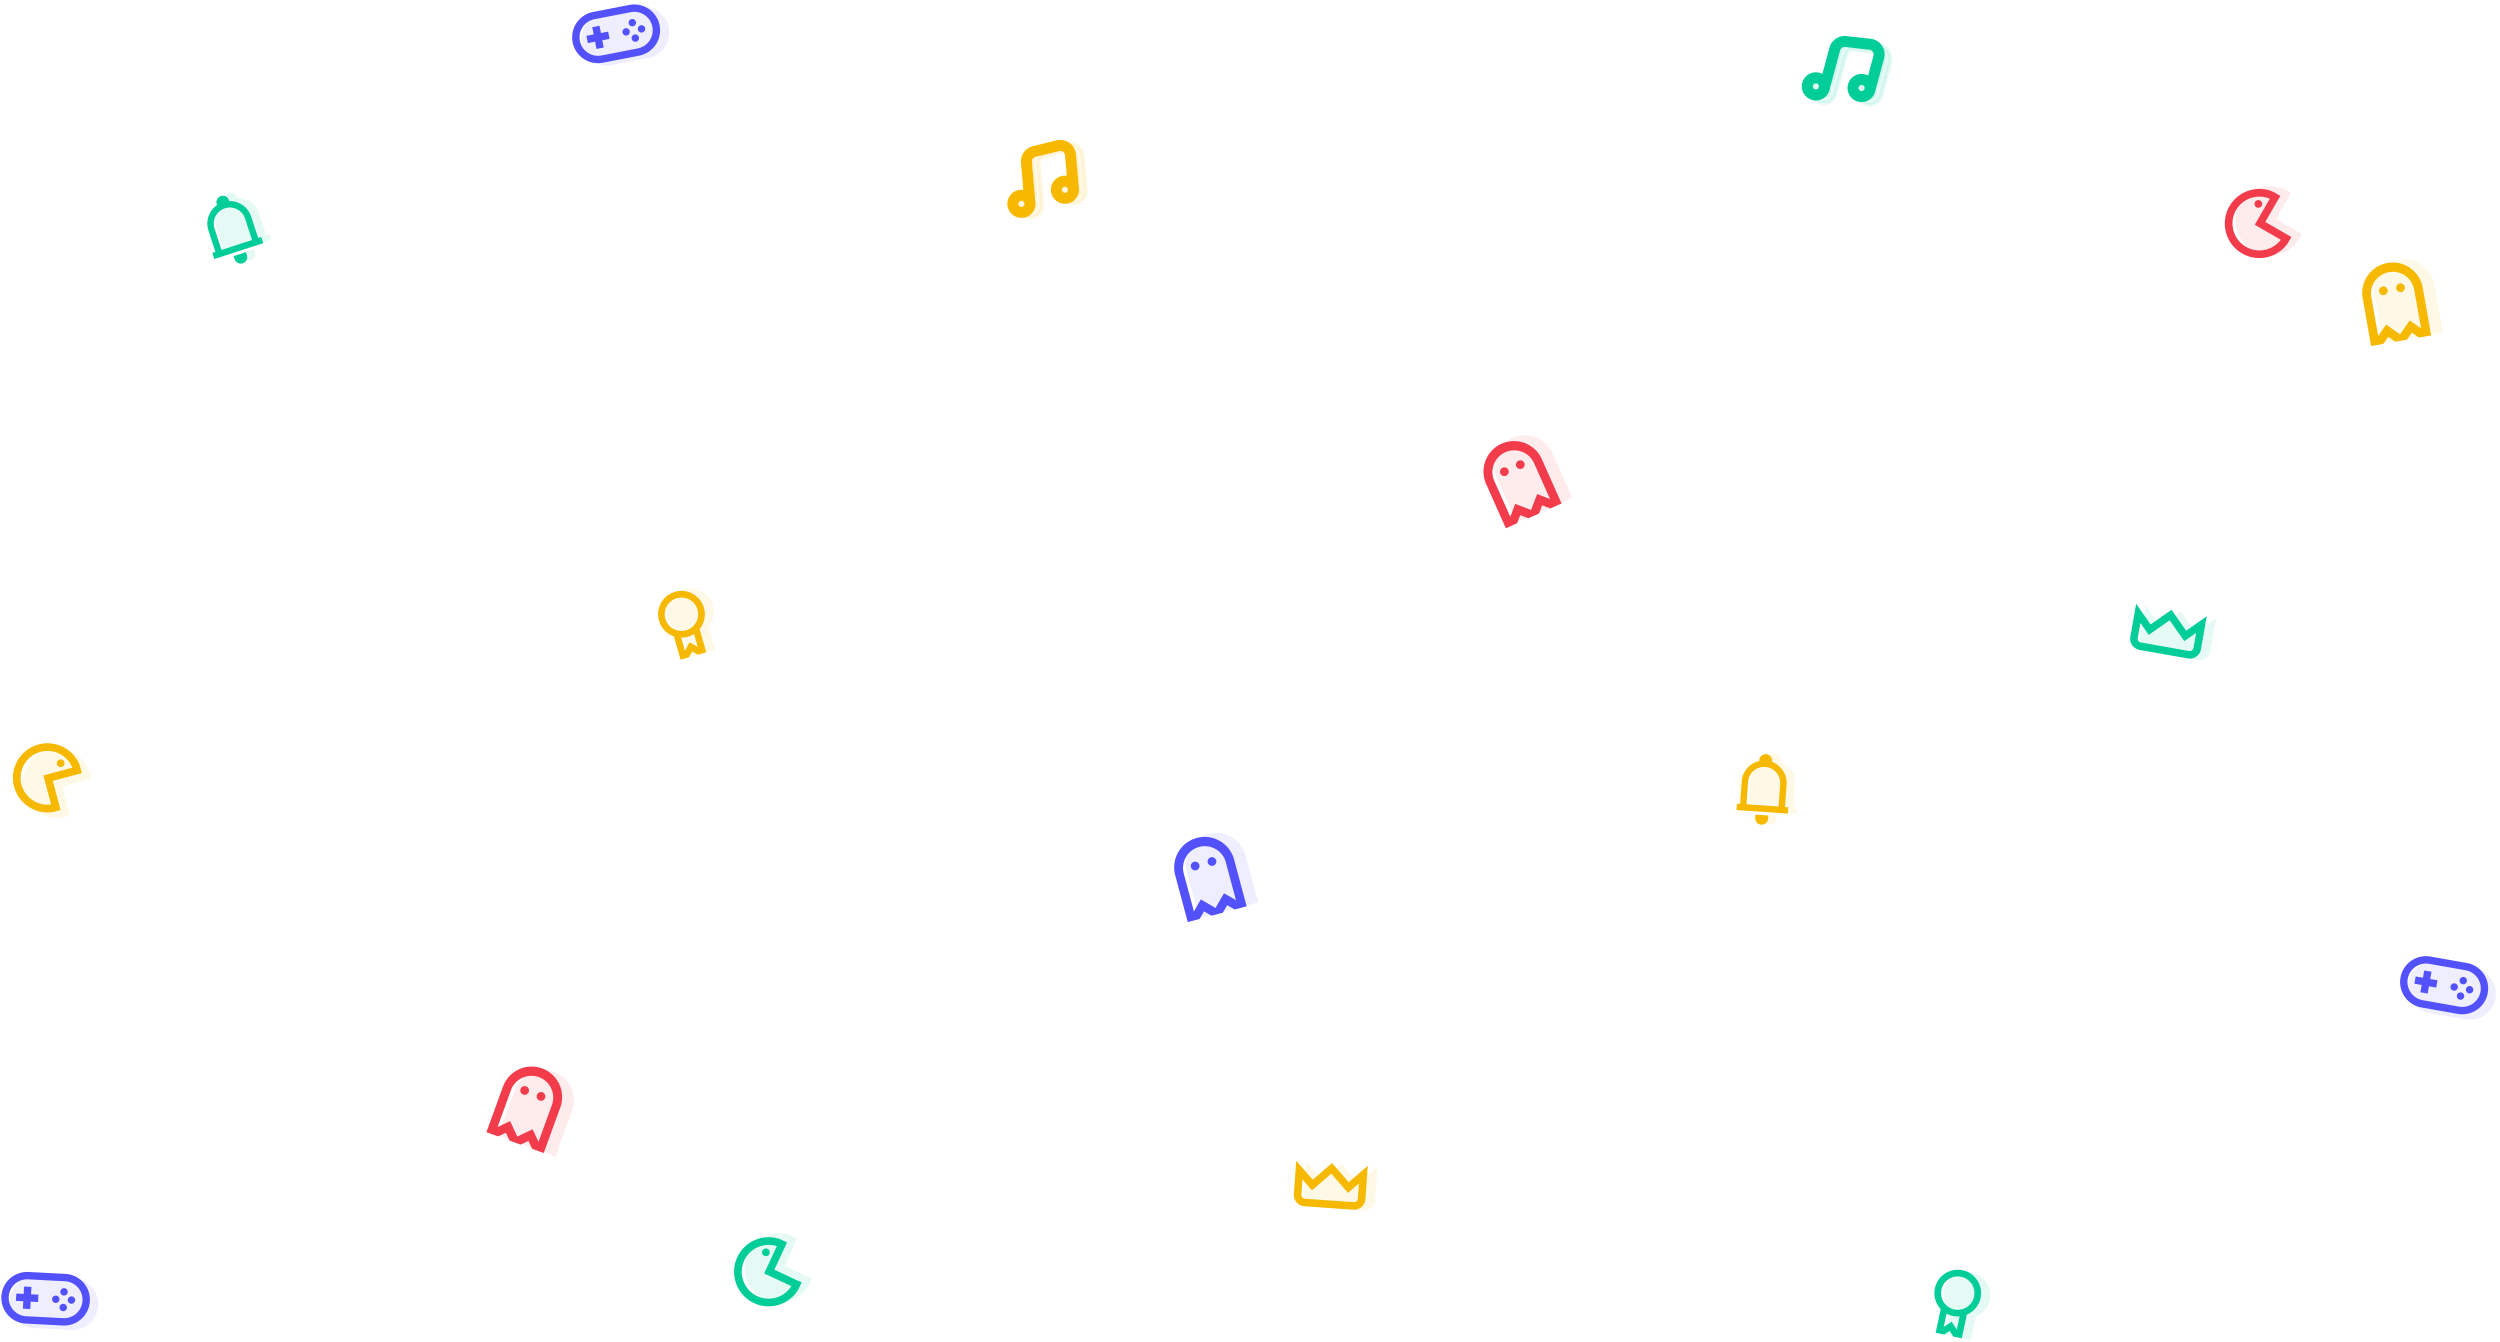 <svg xmlns="http://www.w3.org/2000/svg"  viewBox="0 0 1812.788 973.362">
  <g id="background-img" transform="translate(14486.322 -4811.076)">
    <g id="ghost-character" transform="matrix(0.914, -0.407, 0.407, 0.914, -13417.247, 5142.849)">
      <path id="패스_1407" data-name="패스 1407" d="M49.192,59.818V25.1A22.1,22.1,0,1,0,5,25.1V59.818H49.192ZM42.879,53.5Z" transform="translate(3.809 -4.307)" fill="#f23c4c" fill-rule="evenodd" opacity="0.1"/>
      <path id="패스_625" data-name="패스 625" d="M49.192,59.818V25.1A22.1,22.1,0,1,0,5,25.1V59.818h8.928l4.464-4.464,4.464,4.464h8.48L35.8,55.354l4.464,4.464ZM42.879,25.1a15.783,15.783,0,0,0-31.566,0V53.505l7.079-7.079,8.7,8.7,8.7-8.7L42.879,53.5Z" transform="translate(-5 -3.707)" fill="#f23c4c" fill-rule="evenodd"/>
      <path id="패스_623" data-name="패스 623" d="M15.289,11.157A3.157,3.157,0,1,1,12.132,8,3.157,3.157,0,0,1,15.289,11.157Z" transform="translate(3.574 7.076)" fill="#f23c4c"/>
      <path id="패스_624" data-name="패스 624" d="M16.128,14.313a3.157,3.157,0,1,0-3.157-3.157A3.157,3.157,0,0,0,16.128,14.313Z" transform="translate(12.19 7.076)" fill="#f23c4c"/>
    </g>
    <g id="ghost-character-2" data-name="ghost-character" transform="matrix(0.985, -0.174, 0.174, 0.985, -12776.748, 5006.719)">
      <path id="패스_1407-2" data-name="패스 1407" d="M49.192,59.818V25.1A22.1,22.1,0,1,0,5,25.1V59.818H49.192ZM42.879,53.5Z" transform="translate(3.809 -4.307)" fill="#f6b900" fill-rule="evenodd" opacity="0.1"/>
      <g id="그룹_3121" data-name="그룹 3121">
        <path id="패스_625-2" data-name="패스 625" d="M49.192,59.818V25.1A22.1,22.1,0,1,0,5,25.1V59.818h8.928l4.464-4.464,4.464,4.464h8.48L35.8,55.354l4.464,4.464ZM42.879,25.1a15.783,15.783,0,0,0-31.566,0V53.505l7.079-7.079,8.7,8.7,8.7-8.7L42.879,53.5Z" transform="translate(-5.001 -3.707)" fill="#f6b900" fill-rule="evenodd"/>
        <path id="패스_623-2" data-name="패스 623" d="M15.289,11.157A3.157,3.157,0,1,1,12.132,8,3.157,3.157,0,0,1,15.289,11.157Z" transform="translate(3.574 7.075)" fill="#f6b900"/>
        <path id="패스_624-2" data-name="패스 624" d="M16.128,14.313a3.157,3.157,0,1,0-3.157-3.157A3.157,3.157,0,0,0,16.128,14.313Z" transform="translate(12.19 7.075)" fill="#f6b900"/>
      </g>
    </g>
    <g id="ghost-character-3" data-name="ghost-character" transform="matrix(0.94, 0.342, -0.342, 0.94, -14114.423, 5579.29)">
      <path id="패스_1407-3" data-name="패스 1407" d="M49.192,59.818V25.1A22.1,22.1,0,1,0,5,25.1V59.818H49.192ZM42.879,53.5Z" transform="translate(3.809 -4.307)" fill="#f23c4c" fill-rule="evenodd" opacity="0.1"/>
      <path id="패스_625-3" data-name="패스 625" d="M49.192,59.818V25.1A22.1,22.1,0,1,0,5,25.1V59.818h8.928l4.464-4.464,4.464,4.464h8.48L35.8,55.354l4.464,4.464ZM42.879,25.1a15.783,15.783,0,0,0-31.566,0V53.505l7.079-7.079,8.7,8.7,8.7-8.7L42.879,53.5Z" transform="translate(-5 -3.707)" fill="#f23c4c" fill-rule="evenodd"/>
      <path id="패스_623-3" data-name="패스 623" d="M15.289,11.157A3.157,3.157,0,1,1,12.132,8,3.157,3.157,0,0,1,15.289,11.157Z" transform="translate(3.574 7.076)" fill="#f23c4c"/>
      <path id="패스_624-3" data-name="패스 624" d="M16.128,14.313a3.157,3.157,0,1,0-3.157-3.157A3.157,3.157,0,0,0,16.128,14.313Z" transform="translate(12.19 7.076)" fill="#f23c4c"/>
    </g>
    <g id="bell" transform="matrix(0.998, 0.07, -0.07, 0.998, -13224.259, 5356.738)">
      <path id="bell-2" data-name="bell" d="M27.291,5.658v.675A16.311,16.311,0,0,1,38.936,21.962v16.3h2.329v4.658H4V38.265H6.329v-16.3A16.311,16.311,0,0,1,17.975,6.333V5.658a4.658,4.658,0,1,1,9.316,0Zm0,41.924V45.253H17.975v2.329a4.658,4.658,0,1,0,9.316,0Z" transform="translate(2.196 -1.558)" fill="#f6b900" fill-rule="evenodd" opacity="0.1"/>
      <path id="bell-3" data-name="bell" d="M27.291,5.658v.675A16.311,16.311,0,0,1,38.936,21.962v16.3h2.329v4.658H4V38.265H6.329v-16.3A16.311,16.311,0,0,1,17.975,6.333V5.658a4.658,4.658,0,1,1,9.316,0Zm-16.3,32.607H34.278v-16.3a11.645,11.645,0,1,0-23.291,0Zm16.3,9.316V45.253H17.975v2.329a4.658,4.658,0,1,0,9.316,0Z" transform="translate(-4 -1.125)" fill="#f6b900" fill-rule="evenodd"/>
    </g>
    <g id="bell-4" data-name="bell" transform="matrix(0.951, -0.309, 0.309, 0.951, -14343.823, 4959.145)">
      <path id="bell-5" data-name="bell" d="M27.291,5.658v.675A16.311,16.311,0,0,1,38.936,21.962v16.3h2.329v4.658H4V38.265H6.329v-16.3A16.311,16.311,0,0,1,17.975,6.333V5.658a4.658,4.658,0,1,1,9.316,0Zm0,41.924V45.253H17.975v2.329a4.658,4.658,0,1,0,9.316,0Z" transform="translate(2.196 -1.558)" fill="#00cd98" fill-rule="evenodd" opacity="0.1"/>
      <path id="bell-6" data-name="bell" d="M27.291,5.658v.675A16.311,16.311,0,0,1,38.936,21.962v16.3h2.329v4.658H4V38.265H6.329v-16.3A16.311,16.311,0,0,1,17.975,6.333V5.658a4.658,4.658,0,1,1,9.316,0Zm-16.3,32.607H34.278v-16.3a11.645,11.645,0,1,0-23.291,0Zm16.3,9.316V45.253H17.975v2.329a4.658,4.658,0,1,0,9.316,0Z" transform="translate(-4 -1.125)" fill="#00cd98" fill-rule="evenodd"/>
    </g>
    <g id="games" transform="matrix(0.985, 0.174, -0.174, 0.985, -12742.425, 5501.43)">
      <path id="패스_1408" data-name="패스 1408" d="M18.739,5a18.739,18.739,0,1,0,0,37.478h26.77A18.739,18.739,0,0,0,45.509,5Z" transform="translate(6.218 -2.098)" fill="#5351fb" fill-rule="evenodd" opacity="0.1"/>
      <path id="패스_617" data-name="패스 617" d="M18.332,11.784a2.677,2.677,0,1,0,0,3.786A2.677,2.677,0,0,0,18.332,11.784Z" transform="translate(23.08 5.062)" fill="#5351fb"/>
      <path id="패스_618" data-name="패스 618" d="M16.668,9.663a2.677,2.677,0,1,1,0,3.786A2.677,2.677,0,0,1,16.668,9.663Z" transform="translate(26.637 1.505)" fill="#5351fb"/>
      <path id="패스_619" data-name="패스 619" d="M22.575,11.784a2.677,2.677,0,1,0,0,3.786A2.677,2.677,0,0,0,22.575,11.784Z" transform="translate(30.194 5.062)" fill="#5351fb"/>
      <path id="패스_620" data-name="패스 620" d="M16.668,13.905a2.677,2.677,0,1,1,0,3.786A2.677,2.677,0,0,1,16.668,13.905Z" transform="translate(26.637 8.619)" fill="#5351fb"/>
      <path id="패스_621" data-name="패스 621" d="M9.354,19.708H4V14.354H9.354V9h5.354v5.354h5.354v5.354H14.708v5.354H9.354Z" transform="translate(6.708 1.708)" fill="#5351fb"/>
      <path id="패스_622" data-name="패스 622" d="M18.739,5a18.739,18.739,0,1,0,0,37.478h26.77A18.739,18.739,0,0,0,45.509,5Zm26.77,5.354H18.739a13.385,13.385,0,0,0,0,26.77h26.77a13.385,13.385,0,0,0,0-26.77Z" transform="translate(0 -5)" fill="#5351fb" fill-rule="evenodd"/>
    </g>
    <g id="games-2" data-name="games" transform="matrix(0.999, 0.052, -0.052, 0.999, -14484.361, 5732.425)">
      <path id="패스_1408-2" data-name="패스 1408" d="M18.739,5a18.739,18.739,0,1,0,0,37.478h26.77A18.739,18.739,0,0,0,45.509,5Z" transform="translate(6.218 -2.098)" fill="#5351fb" fill-rule="evenodd" opacity="0.1"/>
      <path id="패스_617-2" data-name="패스 617" d="M18.332,11.784a2.677,2.677,0,1,0,0,3.786A2.677,2.677,0,0,0,18.332,11.784Z" transform="translate(23.08 5.062)" fill="#5351fb"/>
      <path id="패스_618-2" data-name="패스 618" d="M16.668,9.663a2.677,2.677,0,1,1,0,3.786A2.677,2.677,0,0,1,16.668,9.663Z" transform="translate(26.637 1.505)" fill="#5351fb"/>
      <path id="패스_619-2" data-name="패스 619" d="M22.575,11.784a2.677,2.677,0,1,0,0,3.786A2.677,2.677,0,0,0,22.575,11.784Z" transform="translate(30.194 5.062)" fill="#5351fb"/>
      <path id="패스_620-2" data-name="패스 620" d="M16.668,13.905a2.677,2.677,0,1,1,0,3.786A2.677,2.677,0,0,1,16.668,13.905Z" transform="translate(26.637 8.619)" fill="#5351fb"/>
      <path id="패스_621-2" data-name="패스 621" d="M9.354,19.708H4V14.354H9.354V9h5.354v5.354h5.354v5.354H14.708v5.354H9.354Z" transform="translate(6.708 1.708)" fill="#5351fb"/>
      <path id="패스_622-2" data-name="패스 622" d="M18.739,5a18.739,18.739,0,1,0,0,37.478h26.77A18.739,18.739,0,0,0,45.509,5Zm26.77,5.354H18.739a13.385,13.385,0,0,0,0,26.77h26.77a13.385,13.385,0,0,0,0-26.77Z" transform="translate(0 -5)" fill="#5351fb" fill-rule="evenodd"/>
    </g>
    <g id="games-3" data-name="games" transform="translate(-14074.671 4823.335) rotate(-11)">
      <path id="패스_1408-3" data-name="패스 1408" d="M18.739,5a18.739,18.739,0,1,0,0,37.478h26.77A18.739,18.739,0,0,0,45.509,5Z" transform="translate(6.218 -2.098)" fill="#5351fb" fill-rule="evenodd" opacity="0.1"/>
      <path id="패스_617-3" data-name="패스 617" d="M18.332,11.784a2.677,2.677,0,1,0,0,3.786A2.677,2.677,0,0,0,18.332,11.784Z" transform="translate(23.08 5.062)" fill="#5351fb"/>
      <path id="패스_618-3" data-name="패스 618" d="M16.668,9.663a2.677,2.677,0,1,1,0,3.786A2.677,2.677,0,0,1,16.668,9.663Z" transform="translate(26.637 1.505)" fill="#5351fb"/>
      <path id="패스_619-3" data-name="패스 619" d="M22.575,11.784a2.677,2.677,0,1,0,0,3.786A2.677,2.677,0,0,0,22.575,11.784Z" transform="translate(30.194 5.062)" fill="#5351fb"/>
      <path id="패스_620-3" data-name="패스 620" d="M16.668,13.905a2.677,2.677,0,1,1,0,3.786A2.677,2.677,0,0,1,16.668,13.905Z" transform="translate(26.637 8.619)" fill="#5351fb"/>
      <path id="패스_621-3" data-name="패스 621" d="M9.354,19.708H4V14.354H9.354V9h5.354v5.354h5.354v5.354H14.708v5.354H9.354Z" transform="translate(6.708 1.708)" fill="#5351fb"/>
      <path id="패스_622-3" data-name="패스 622" d="M18.739,5a18.739,18.739,0,1,0,0,37.478h26.77A18.739,18.739,0,0,0,45.509,5Zm26.77,5.354H18.739a13.385,13.385,0,0,0,0,26.77h26.77a13.385,13.385,0,0,0,0-26.77Z" transform="translate(0 -5)" fill="#5351fb" fill-rule="evenodd"/>
    </g>
    <g id="music" transform="matrix(0.966, 0.259, -0.259, 0.966, -13167.064, 4830.624)">
      <path id="music-2" data-name="music" d="M51.73,11.948a9.946,9.946,0,0,0-11.458-9.83L22.866,4.8a9.946,9.946,0,0,0-8.434,9.83V36.415a8.7,8.7,0,1,0,4.973,7.866V14.626a4.973,4.973,0,0,1,4.217-4.915L41.028,7.033a4.973,4.973,0,0,1,5.729,4.915V28.955a8.7,8.7,0,1,0,4.973,7.866ZM46.757,36.821a3.73,3.73,0,1,0-3.73,3.73A3.73,3.73,0,0,0,46.757,36.821ZM14.432,44.28a3.73,3.73,0,1,0-3.73,3.73A3.73,3.73,0,0,0,14.432,44.28Z" transform="translate(4.417 -0.311)" fill="#00cd98" stroke="#00cd98" stroke-width="3" fill-rule="evenodd" opacity="0.1"/>
      <path id="music-3" data-name="music" d="M51.73,11.948a9.946,9.946,0,0,0-11.458-9.83L22.866,4.8a9.946,9.946,0,0,0-8.434,9.83V36.415a8.7,8.7,0,1,0,4.973,7.866V14.626a4.973,4.973,0,0,1,4.217-4.915L41.028,7.033a4.973,4.973,0,0,1,5.729,4.915V28.955a8.7,8.7,0,1,0,4.973,7.866ZM46.757,36.821a3.73,3.73,0,1,0-3.73,3.73A3.73,3.73,0,0,0,46.757,36.821ZM14.432,44.28a3.73,3.73,0,1,0-3.73,3.73A3.73,3.73,0,0,0,14.432,44.28Z" transform="translate(-2 -2)" fill="#00cd98" stroke="#00cd98" stroke-width="3" fill-rule="evenodd"/>
    </g>
    <g id="music-4" data-name="music" transform="matrix(0.996, -0.087, 0.087, 0.996, -13758.025, 4917.54)">
      <path id="music-5" data-name="music" d="M51.73,11.948a9.946,9.946,0,0,0-11.458-9.83L22.866,4.8a9.946,9.946,0,0,0-8.434,9.83V36.415a8.7,8.7,0,1,0,4.973,7.866V14.626a4.973,4.973,0,0,1,4.217-4.915L41.028,7.033a4.973,4.973,0,0,1,5.729,4.915V28.955a8.7,8.7,0,1,0,4.973,7.866ZM46.757,36.821a3.73,3.73,0,1,0-3.73,3.73A3.73,3.73,0,0,0,46.757,36.821ZM14.432,44.28a3.73,3.73,0,1,0-3.73,3.73A3.73,3.73,0,0,0,14.432,44.28Z" transform="translate(4.417 -0.311)" fill="#f6b900" stroke="#f6b900" stroke-width="3" fill-rule="evenodd" opacity="0.1"/>
      <path id="music-6" data-name="music" d="M51.73,11.948a9.946,9.946,0,0,0-11.458-9.83L22.866,4.8a9.946,9.946,0,0,0-8.434,9.83V36.415a8.7,8.7,0,1,0,4.973,7.866V14.626a4.973,4.973,0,0,1,4.217-4.915L41.028,7.033a4.973,4.973,0,0,1,5.729,4.915V28.955a8.7,8.7,0,1,0,4.973,7.866ZM46.757,36.821a3.73,3.73,0,1,0-3.73,3.73A3.73,3.73,0,0,0,46.757,36.821ZM14.432,44.28a3.73,3.73,0,1,0-3.73,3.73A3.73,3.73,0,0,0,14.432,44.28Z" transform="translate(-2 -2)" fill="#f6b900" stroke="#f6b900" stroke-width="3" fill-rule="evenodd"/>
    </g>
    <g id="awards" transform="translate(-14013.135 5244.874) rotate(-16)">
      <path id="awards-2" data-name="awards" d="M38.885,18.942a16.923,16.923,0,0,1-7.261,13.906V50.407H25.365l-3.423-3.423L18.52,50.407H12.261V32.848A16.943,16.943,0,1,1,38.885,18.942Z" transform="translate(1.751 -2)" fill="#f6b900" fill-rule="evenodd" opacity="0.1"/>
      <path id="awards-3" data-name="awards" d="M38.885,18.942a16.923,16.923,0,0,1-7.261,13.906V50.407H25.365l-3.423-3.423L18.52,50.407H12.261V32.848A16.943,16.943,0,1,1,38.885,18.942Zm-4.841,0a12.1,12.1,0,1,1-12.1-12.1A12.1,12.1,0,0,1,34.044,18.942ZM17.1,44.979l4.841-4.841,4.841,4.841v-9.8a17.048,17.048,0,0,1-9.681,0Z" transform="translate(-5 -2)" fill="#f6b900" fill-rule="evenodd"/>
    </g>
    <g id="awards-4" data-name="awards" transform="matrix(0.978, 0.208, -0.208, 0.978, -13079.774, 5728.641)">
      <path id="awards-5" data-name="awards" d="M38.885,18.942a16.923,16.923,0,0,1-7.261,13.906V50.407H25.365l-3.423-3.423L18.52,50.407H12.261V32.848A16.943,16.943,0,1,1,38.885,18.942Z" transform="translate(1.751 -2)" fill="#00cd98" fill-rule="evenodd" opacity="0.1"/>
      <path id="awards-6" data-name="awards" d="M38.885,18.942a16.923,16.923,0,0,1-7.261,13.906V50.407H25.365l-3.423-3.423L18.52,50.407H12.261V32.848A16.943,16.943,0,1,1,38.885,18.942Zm-4.841,0a12.1,12.1,0,1,1-12.1-12.1A12.1,12.1,0,0,1,34.044,18.942ZM17.1,44.979l4.841-4.841,4.841,4.841v-9.8a17.048,17.048,0,0,1-9.681,0Z" transform="translate(-5 -2)" fill="#00cd98" fill-rule="evenodd"/>
    </g>
    <g id="pacman" transform="translate(-13961.101 5718.288) rotate(-20)">
      <path id="패스_2883" data-name="패스 2883" d="M29.065,3a24.961,24.961,0,0,1,15.81,5.614l4.03,4.03L45.3,16.251l0,0L33.48,28.065,43.612,38.2l0,0,5.305,5.305-3.935,3.935-.006-.006A25.065,25.065,0,1,1,29.065,3Z" transform="translate(4 -3)" fill="#00cd98" fill-rule="evenodd" opacity="0.1"/>
      <g id="그룹_3120" data-name="그룹 3120">
        <path id="패스_951" data-name="패스 951" d="M15.849,11.57a2.785,2.785,0,1,0-2.785-2.785A2.785,2.785,0,0,0,15.849,11.57Z" transform="translate(12.179 2.355)" fill="#00cd98"/>
        <path id="패스_952" data-name="패스 952" d="M29.065,3a24.961,24.961,0,0,1,15.81,5.614l4.03,4.03L45.3,16.251l0,0L33.48,28.065,43.612,38.2l0,0,5.305,5.305-3.935,3.935-.006-.006A25.065,25.065,0,1,1,29.065,3ZM25.6,28.065,41.01,43.472a19.495,19.495,0,1,1,0-30.815Z" transform="translate(-4 -3)" fill="#00cd98" fill-rule="evenodd"/>
      </g>
    </g>
    <g id="pacman-2" data-name="pacman" transform="translate(-14461.046 5340.857) rotate(30)">
      <path id="패스_2883-2" data-name="패스 2883" d="M29.065,3a24.961,24.961,0,0,1,15.81,5.614l4.03,4.03L45.3,16.251l0,0L33.48,28.065,43.612,38.2l0,0,5.305,5.305-3.935,3.935-.006-.006A25.065,25.065,0,1,1,29.065,3Z" transform="translate(4 -3)" fill="#f6b900" fill-rule="evenodd" opacity="0.1"/>
      <g id="그룹_3117" data-name="그룹 3117">
        <path id="패스_951-2" data-name="패스 951" d="M15.849,11.57a2.785,2.785,0,1,0-2.785-2.785A2.785,2.785,0,0,0,15.849,11.57Z" transform="translate(12.178 2.355)" fill="#f6b900"/>
        <path id="패스_952-2" data-name="패스 952" d="M29.065,3a24.961,24.961,0,0,1,15.81,5.614l4.03,4.03L45.3,16.251l0,0L33.48,28.065,43.612,38.2l0,0,5.305,5.305-3.935,3.935-.006-.006A25.065,25.065,0,1,1,29.065,3ZM25.6,28.065,41.01,43.472a19.495,19.495,0,1,1,0-30.815Z" transform="translate(-4 -3)" fill="#f6b900" fill-rule="evenodd"/>
      </g>
    </g>
    <g id="pacman-3" data-name="pacman" transform="matrix(0.966, -0.259, 0.259, 0.966, -12878.709, 4955.429)">
      <path id="패스_2883-3" data-name="패스 2883" d="M29.065,3a24.961,24.961,0,0,1,15.81,5.614l4.03,4.03L45.3,16.251l0,0L33.48,28.065,43.612,38.2l0,0,5.305,5.305-3.935,3.935-.006-.006A25.065,25.065,0,1,1,29.065,3Z" transform="translate(4 -3)" fill="#f23c4c" fill-rule="evenodd" opacity="0.1"/>
      <path id="패스_951-3" data-name="패스 951" d="M15.849,11.57a2.785,2.785,0,1,0-2.785-2.785A2.785,2.785,0,0,0,15.849,11.57Z" transform="translate(12.178 2.355)" fill="#f23c4c"/>
      <path id="패스_952-3" data-name="패스 952" d="M29.065,3a24.961,24.961,0,0,1,15.81,5.614l4.03,4.03L45.3,16.251l0,0L33.48,28.065,43.612,38.2l0,0,5.305,5.305-3.935,3.935-.006-.006A25.065,25.065,0,1,1,29.065,3ZM25.6,28.065,41.01,43.472a19.495,19.495,0,1,1,0-30.815Z" transform="translate(-4 -3)" fill="#f23c4c" fill-rule="evenodd"/>
    </g>
    <g id="crown" transform="matrix(0.985, 0.174, -0.174, 0.985, -12937.334, 5248.719)">
      <path id="crown-2" data-name="crown" d="M2.5,6.2,15.414,19.11l13.08-13.08,13.08,13.08L54.484,6.2V30.486a8.208,8.208,0,0,1-8.208,8.208H10.708A8.208,8.208,0,0,1,2.5,30.486Z" transform="translate(4.5 -6.031)" fill="#00cd98" fill-rule="evenodd" opacity="0.1"/>
      <path id="crown-3" data-name="crown" d="M2.5,6.2,15.414,19.11l13.08-13.08,13.08,13.08L54.484,6.2V30.486a8.208,8.208,0,0,1-8.208,8.208H10.708A8.208,8.208,0,0,1,2.5,30.486Zm46.512,13.18V30.486a2.736,2.736,0,0,1-2.736,2.736H10.708a2.736,2.736,0,0,1-2.736-2.736V19.374l7.442,7.442,13.08-13.08,13.08,13.08Z" transform="translate(-2.5 -6.031)" fill="#00cd98" fill-rule="evenodd"/>
    </g>
    <g id="crown-4" data-name="crown" transform="matrix(0.998, 0.07, -0.07, 0.998, -13546.407, 5652.574)">
      <path id="crown-5" data-name="crown" d="M2.5,6.2,15.414,19.11l13.08-13.08,13.08,13.08L54.484,6.2V30.486a8.208,8.208,0,0,1-8.208,8.208H10.708A8.208,8.208,0,0,1,2.5,30.486Z" transform="translate(4.5 -6.031)" fill="#f6b900" fill-rule="evenodd" opacity="0.1"/>
      <path id="crown-6" data-name="crown" d="M2.5,6.2,15.414,19.11l13.08-13.08,13.08,13.08L54.484,6.2V30.486a8.208,8.208,0,0,1-8.208,8.208H10.708A8.208,8.208,0,0,1,2.5,30.486Zm46.512,13.18V30.486a2.736,2.736,0,0,1-2.736,2.736H10.708a2.736,2.736,0,0,1-2.736-2.736V19.374l7.442,7.442,13.08-13.08,13.08,13.08Z" transform="translate(-2.5 -6.031)" fill="#f6b900" fill-rule="evenodd"/>
    </g>
    <g id="ghost-character-4" data-name="ghost-character" transform="translate(-13639.582 5425.494) rotate(-15)">
      <path id="패스_1407-4" data-name="패스 1407" d="M49.192,59.818V25.1A22.1,22.1,0,1,0,5,25.1V59.818H49.192ZM42.879,53.5Z" transform="translate(3.809 -4.307)" fill="#5351fb" fill-rule="evenodd" opacity="0.1"/>
      <g id="그룹_3118" data-name="그룹 3118">
        <path id="패스_625-4" data-name="패스 625" d="M49.192,59.818V25.1A22.1,22.1,0,1,0,5,25.1V59.818h8.928l4.464-4.464,4.464,4.464h8.48L35.8,55.354l4.464,4.464ZM42.879,25.1a15.783,15.783,0,0,0-31.566,0V53.505l7.079-7.079,8.7,8.7,8.7-8.7L42.879,53.5Z" transform="translate(-4.999 -3.708)" fill="#5351fb" fill-rule="evenodd"/>
        <path id="패스_623-4" data-name="패스 623" d="M15.289,11.157A3.157,3.157,0,1,1,12.132,8,3.157,3.157,0,0,1,15.289,11.157Z" transform="translate(3.575 7.075)" fill="#5351fb"/>
        <path id="패스_624-4" data-name="패스 624" d="M16.128,14.313a3.157,3.157,0,1,0-3.157-3.157A3.157,3.157,0,0,0,16.128,14.313Z" transform="translate(12.191 7.075)" fill="#5351fb"/>
      </g>
    </g>
  </g>
</svg>
